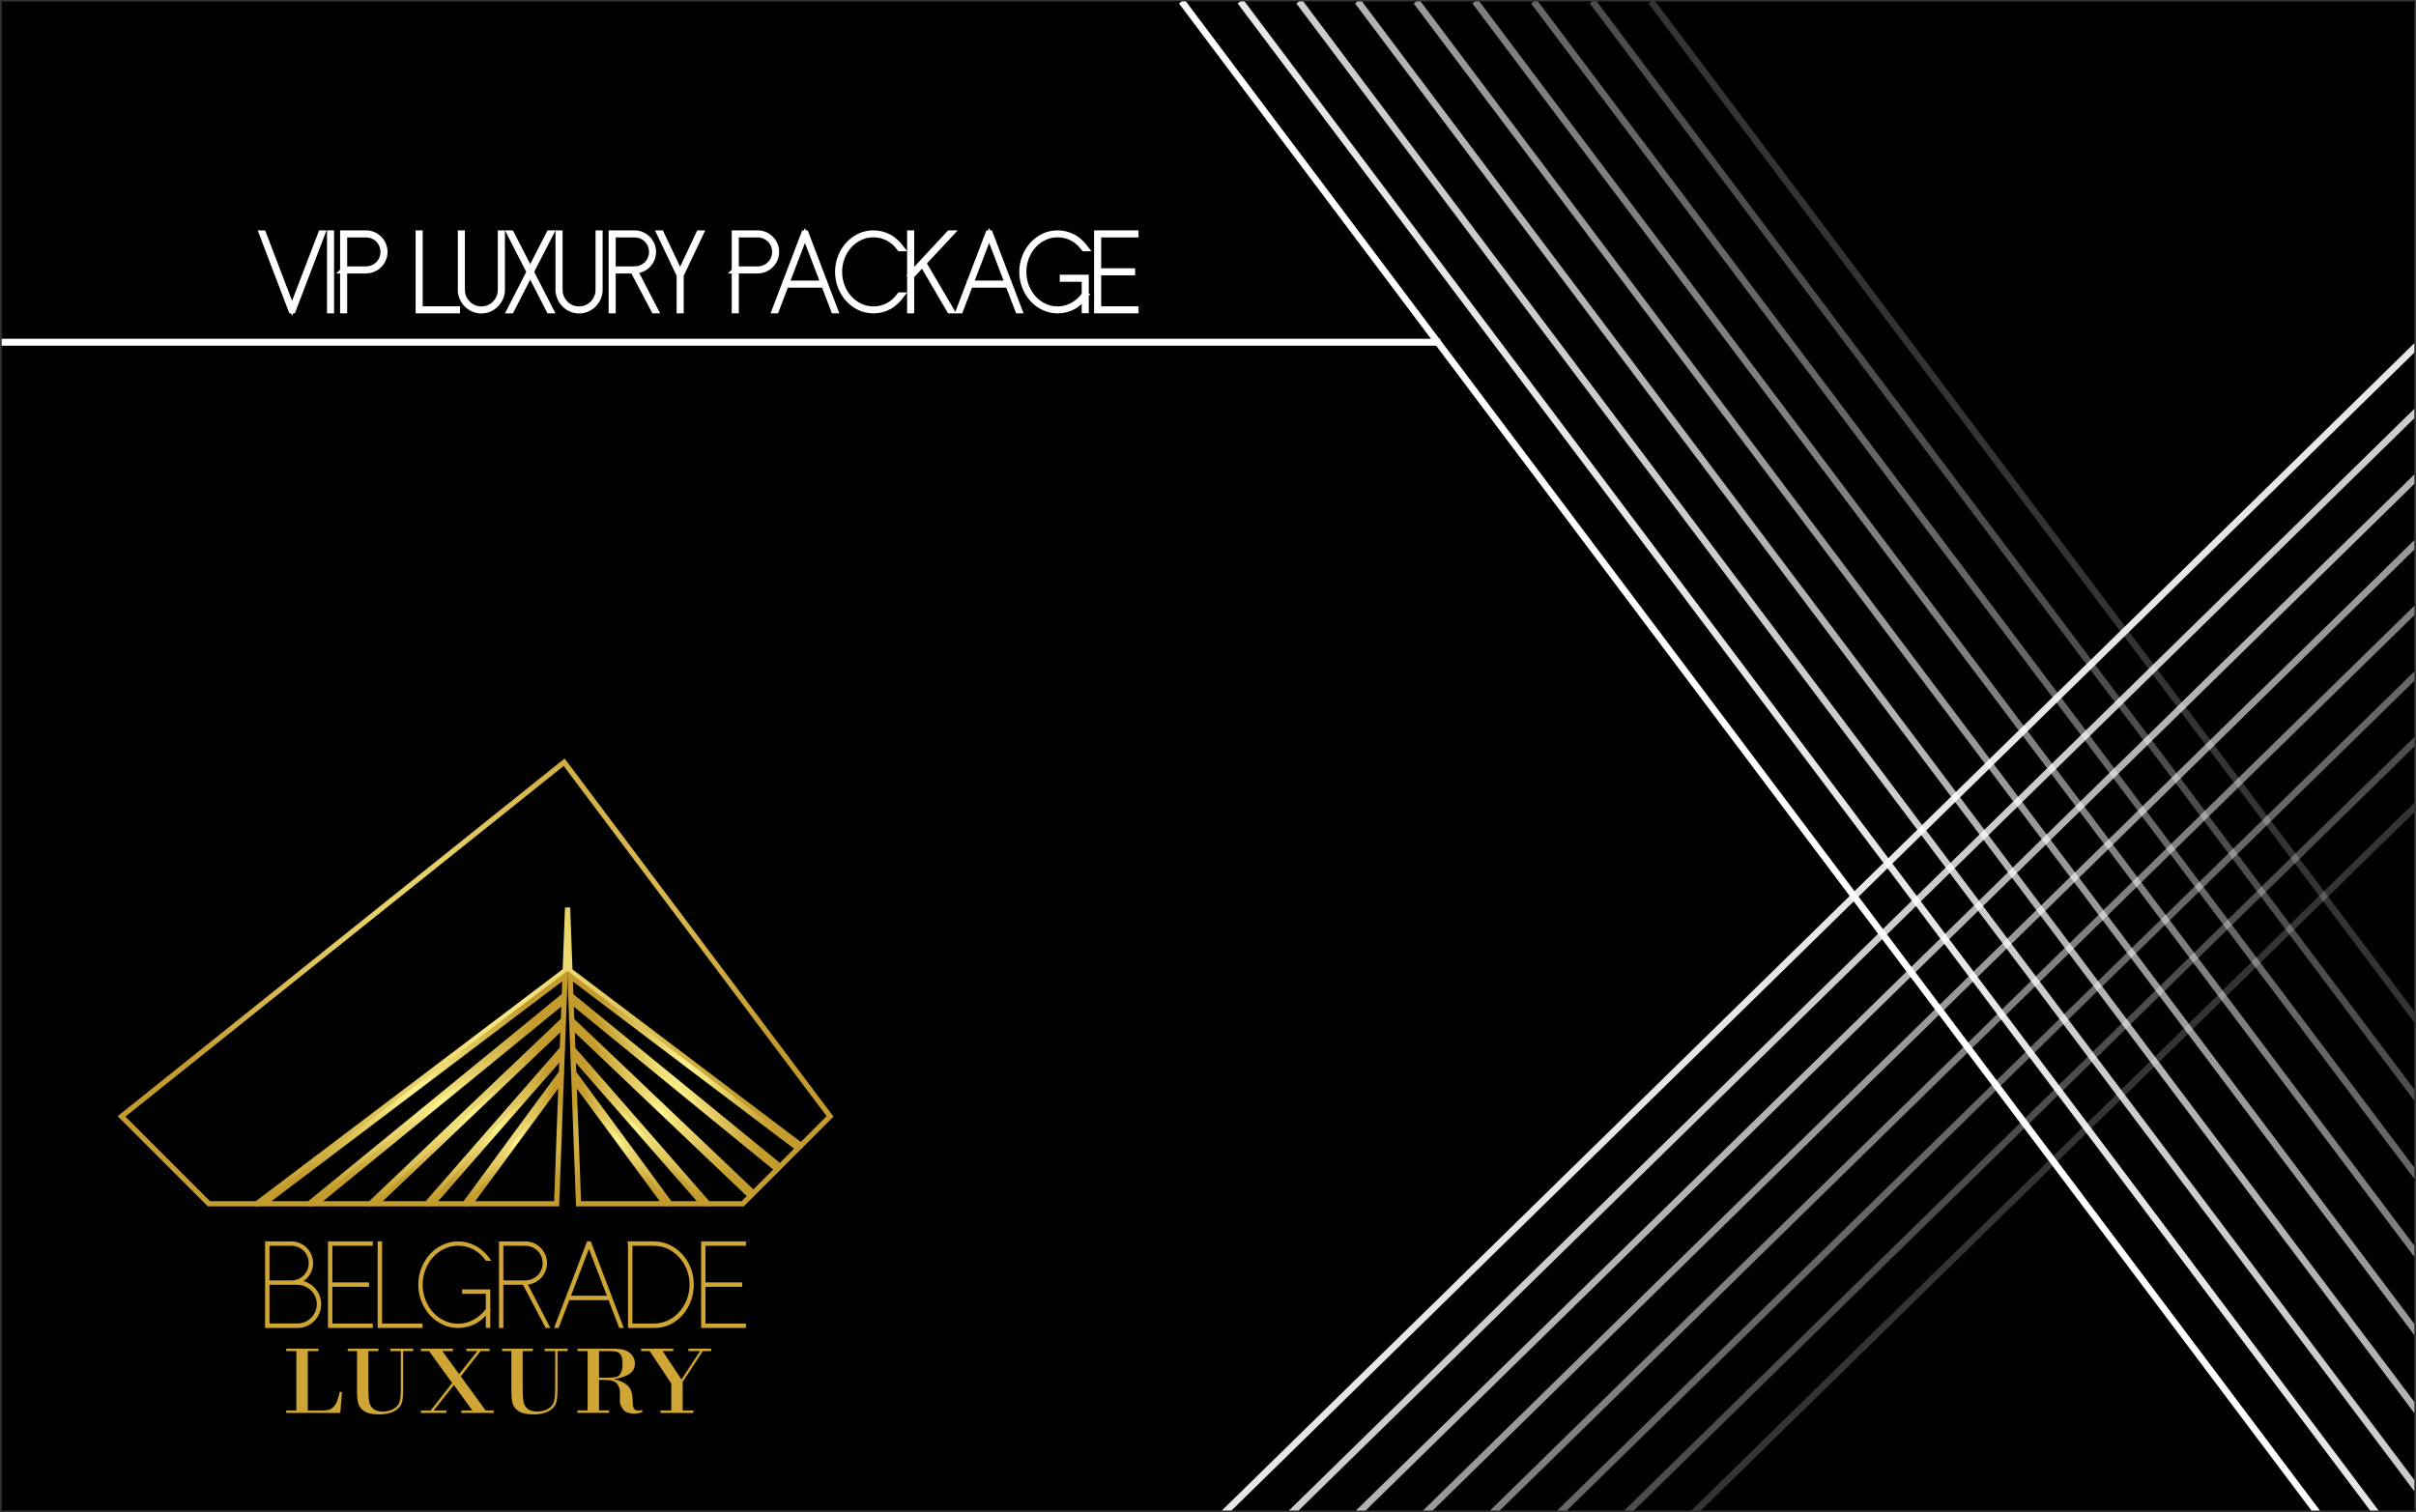 <?xml version="1.0" encoding="utf-8"?>
<!-- Generator: Adobe Illustrator 16.0.0, SVG Export Plug-In . SVG Version: 6.00 Build 0)  -->
<!DOCTYPE svg PUBLIC "-//W3C//DTD SVG 1.1//EN" "http://www.w3.org/Graphics/SVG/1.1/DTD/svg11.dtd">
<svg version="1.1" id="Layer_1" xmlns="http://www.w3.org/2000/svg" xmlns:xlink="http://www.w3.org/1999/xlink" x="0px" y="0px"
	 width="174.33px" height="109.13px" viewBox="0 0 174.33 109.13" enable-background="new 0 0 174.33 109.13" xml:space="preserve">
<rect x="0" y="0" width="174.33" height="109.13" fill="#333333" stroke="none"/>
<rect x="0.119" y="0.103" fill="#010101" width="174.092" height="108.923"/>
<rect x="0.119" y="0.103" fill="none" width="174.092" height="108.923"/>
<g>
	<g>
		
			<radialGradient id="SVGID_1_" cx="343.15" cy="-211.473" r="21.543" gradientTransform="matrix(1 0 0 -1 -308.835 -140.565)" gradientUnits="userSpaceOnUse">
			<stop  offset="0" style="stop-color:#FEF48F"/>
			<stop  offset="1" style="stop-color:#C49B2D"/>
		</radialGradient>
		<polygon fill="none" stroke="url(#SVGID_1_)" stroke-width="0.376" stroke-miterlimit="10" points="18.526,86.882 40.786,70.052 
			40.955,65.503 41.124,70.062 57.803,82.673 59.895,80.577 40.707,55.015 8.77,80.577 15.074,86.882 		"/>
		
			<radialGradient id="SVGID_2_" cx="358.236" cy="-217.816" r="7.853" gradientTransform="matrix(1 0 0 -1 -308.835 -140.565)" gradientUnits="userSpaceOnUse">
			<stop  offset="0" style="stop-color:#FEF48F"/>
			<stop  offset="1" style="stop-color:#C49B2D"/>
		</radialGradient>
		<polygon fill="none" stroke="url(#SVGID_2_)" stroke-width="0.376" stroke-miterlimit="10" points="41.188,71.849 56.288,84.185 
			57.583,82.888 41.137,70.454 		"/>
		
			<radialGradient id="SVGID_3_" cx="357.512" cy="-219.669" r="7.473" gradientTransform="matrix(1 0 0 -1 -308.835 -140.565)" gradientUnits="userSpaceOnUse">
			<stop  offset="0" style="stop-color:#FEF48F"/>
			<stop  offset="1" style="stop-color:#C49B2D"/>
		</radialGradient>
		<polygon fill="none" stroke="url(#SVGID_3_)" stroke-width="0.376" stroke-miterlimit="10" points="54.366,86.106 56.073,84.401 
			41.203,72.249 41.253,73.632 		"/>
		
			<radialGradient id="SVGID_4_" cx="354.957" cy="-221.934" r="5.353" gradientTransform="matrix(1 0 0 -1 -308.835 -140.565)" gradientUnits="userSpaceOnUse">
			<stop  offset="0" style="stop-color:#FEF48F"/>
			<stop  offset="1" style="stop-color:#C49B2D"/>
		</radialGradient>
		<polygon fill="none" stroke="url(#SVGID_4_)" stroke-width="0.376" stroke-miterlimit="10" points="50.689,86.882 41.349,76.192 
			41.395,77.433 48.348,86.882 		"/>
		
			<radialGradient id="SVGID_5_" cx="353.609" cy="-222.783" r="4.26" gradientTransform="matrix(1 0 0 -1 -308.835 -140.565)" gradientUnits="userSpaceOnUse">
			<stop  offset="0" style="stop-color:#FEF48F"/>
			<stop  offset="1" style="stop-color:#C49B2D"/>
		</radialGradient>
		<polygon fill="none" stroke="url(#SVGID_5_)" stroke-width="0.376" stroke-miterlimit="10" points="47.973,86.882 41.415,77.97 
			41.744,86.882 		"/>
		
			<radialGradient id="SVGID_6_" cx="356.578" cy="-220.905" r="6.703" gradientTransform="matrix(1 0 0 -1 -308.835 -140.565)" gradientUnits="userSpaceOnUse">
			<stop  offset="0" style="stop-color:#FEF48F"/>
			<stop  offset="1" style="stop-color:#C49B2D"/>
		</radialGradient>
		<polygon fill="none" stroke="url(#SVGID_6_)" stroke-width="0.376" stroke-miterlimit="10" points="53.593,86.882 54.15,86.321 
			41.271,74.065 41.33,75.71 51.09,86.882 		"/>
		
			<radialGradient id="SVGID_7_" cx="345.963" cy="-222.776" r="4.266" gradientTransform="matrix(1 0 0 -1 -308.835 -140.565)" gradientUnits="userSpaceOnUse">
			<stop  offset="0" style="stop-color:#FEF48F"/>
			<stop  offset="1" style="stop-color:#C49B2D"/>
		</radialGradient>
		<polygon fill="none" stroke="url(#SVGID_7_)" stroke-width="0.376" stroke-miterlimit="10" points="40.493,77.956 33.923,86.882 
			40.165,86.882 		"/>
		
			<radialGradient id="SVGID_8_" cx="338.555" cy="-219.126" r="9.974" gradientTransform="matrix(1 0 0 -1 -308.835 -140.565)" gradientUnits="userSpaceOnUse">
			<stop  offset="0" style="stop-color:#FEF48F"/>
			<stop  offset="1" style="stop-color:#C49B2D"/>
		</radialGradient>
		<polygon fill="none" stroke="url(#SVGID_8_)" stroke-width="0.376" stroke-miterlimit="10" points="40.769,70.442 19.031,86.882 
			22.311,86.882 40.72,71.839 		"/>
		
			<radialGradient id="SVGID_9_" cx="342.6" cy="-220.899" r="6.908" gradientTransform="matrix(1 0 0 -1 -308.835 -140.565)" gradientUnits="userSpaceOnUse">
			<stop  offset="0" style="stop-color:#FEF48F"/>
			<stop  offset="1" style="stop-color:#C49B2D"/>
		</radialGradient>
		<polygon fill="none" stroke="url(#SVGID_9_)" stroke-width="0.376" stroke-miterlimit="10" points="40.638,74.056 27.158,86.882 
			30.805,86.882 40.576,75.694 		"/>
		
			<radialGradient id="SVGID_10_" cx="340.421" cy="-220.016" r="8.514" gradientTransform="matrix(1 0 0 -1 -308.835 -140.565)" gradientUnits="userSpaceOnUse">
			<stop  offset="0" style="stop-color:#FEF48F"/>
			<stop  offset="1" style="stop-color:#C49B2D"/>
		</radialGradient>
		<polygon fill="none" stroke="url(#SVGID_10_)" stroke-width="0.376" stroke-miterlimit="10" points="40.706,72.241 22.79,86.882 
			26.718,86.882 40.654,73.618 		"/>
		
			<radialGradient id="SVGID_11_" cx="344.615" cy="-221.927" r="5.359" gradientTransform="matrix(1 0 0 -1 -308.835 -140.565)" gradientUnits="userSpaceOnUse">
			<stop  offset="0" style="stop-color:#FEF48F"/>
			<stop  offset="1" style="stop-color:#C49B2D"/>
		</radialGradient>
		<polygon fill="none" stroke="url(#SVGID_11_)" stroke-width="0.376" stroke-miterlimit="10" points="40.56,76.179 31.206,86.882 
			33.548,86.882 40.513,77.413 		"/>
	</g>
	<g>
		<path fill="#CFA635" d="M22.208,97.519v4.283h1.041c0.201,0,0.358-0.014,0.474-0.045c0.115-0.029,0.229-0.102,0.341-0.217
			c0.112-0.115,0.198-0.252,0.259-0.412c0.061-0.158,0.126-0.379,0.195-0.664h0.163l-0.128,1.516h-3.897v-0.178h0.729v-4.283h-0.729
			v-0.176h2.324v0.176H22.208z"/>
		<path fill="#CFA635" d="M28.922,97.519h-0.757v-0.176h1.656v0.176h-0.729v2.805c0,0.404-0.031,0.705-0.092,0.898
			s-0.172,0.355-0.333,0.488c-0.162,0.131-0.354,0.227-0.579,0.287c-0.225,0.059-0.457,0.09-0.697,0.09
			c-0.507,0-0.878-0.08-1.114-0.24c-0.235-0.158-0.379-0.354-0.434-0.586c-0.054-0.234-0.082-0.547-0.082-0.938v-2.805h-0.67v-0.178
			h2.216v0.178h-0.729v2.725c0,0.375,0.017,0.67,0.052,0.885c0.035,0.215,0.128,0.393,0.28,0.537
			c0.152,0.143,0.393,0.213,0.723,0.213c0.268,0,0.507-0.055,0.719-0.164s0.36-0.256,0.444-0.439
			c0.084-0.186,0.126-0.527,0.126-1.029V97.519L28.922,97.519z"/>
		<path fill="#CFA635" d="M33.249,99.337l1.791,2.465h0.581v0.178H33.29v-0.178h0.792l-1.331-1.836l-1.452,1.836h0.906v0.178h-1.833
			v-0.178h0.702l1.556-1.984l-1.67-2.299h-0.588v-0.176h2.31v0.176h-0.764l1.21,1.656l1.317-1.656h-0.795v-0.176h1.681v0.176h-0.654
			L33.249,99.337z"/>
		<path fill="#CFA635" d="M40.061,97.519h-0.757v-0.176h1.656v0.176H40.23v2.805c0,0.404-0.031,0.705-0.092,0.898
			s-0.172,0.355-0.333,0.488c-0.162,0.131-0.354,0.227-0.579,0.287c-0.225,0.059-0.457,0.09-0.697,0.09
			c-0.507,0-0.878-0.08-1.114-0.24c-0.235-0.158-0.379-0.354-0.434-0.586c-0.054-0.234-0.082-0.547-0.082-0.938v-2.805h-0.67v-0.178
			h2.216v0.178h-0.73v2.725c0,0.375,0.017,0.67,0.052,0.885s0.128,0.393,0.28,0.537c0.152,0.143,0.393,0.213,0.723,0.213
			c0.268,0,0.507-0.055,0.719-0.164c0.212-0.109,0.36-0.256,0.444-0.439c0.084-0.186,0.126-0.527,0.126-1.029L40.061,97.519
			L40.061,97.519z"/>
		<path fill="#CFA635" d="M42.4,101.802v-4.283h-0.729v-0.176h2.542c0.332,0,0.604,0.027,0.818,0.086
			c0.213,0.057,0.397,0.178,0.551,0.357s0.231,0.389,0.231,0.625c0,0.293-0.113,0.529-0.338,0.711
			c-0.226,0.184-0.609,0.318-1.148,0.412v0.018c0.388,0.076,0.705,0.223,0.953,0.443c0.248,0.219,0.372,0.59,0.372,1.111
			c0,0.301,0.035,0.492,0.105,0.576c0.07,0.084,0.167,0.127,0.292,0.127c0.081,0,0.178-0.018,0.291-0.049v0.168
			c-0.201,0.07-0.394,0.105-0.581,0.105c-0.38,0-0.649-0.107-0.806-0.318c-0.157-0.213-0.233-0.42-0.228-0.623l0.014-0.588
			c0-0.205-0.065-0.408-0.195-0.607c-0.13-0.197-0.426-0.299-0.887-0.299h-0.432v2.203h0.729v0.176h-2.282v-0.176H42.4L42.4,101.802
			z M43.225,97.519v1.92h0.622c0.268,0,0.472-0.02,0.612-0.055s0.253-0.129,0.337-0.279s0.126-0.393,0.126-0.721
			c0-0.27-0.042-0.467-0.128-0.592c-0.085-0.125-0.188-0.201-0.309-0.23c-0.121-0.027-0.28-0.043-0.476-0.043H43.225L43.225,97.519z
			"/>
		<path fill="#CFA635" d="M46.264,97.343h2.316v0.176h-0.764l1.358,2.047l1.338-2.047h-0.84v-0.176h1.643v0.176h-0.602l-1.452,2.217
			v2.066h0.771v0.178h-2.379v-0.178h0.785v-1.945l-1.556-2.338h-0.619L46.264,97.343L46.264,97.343z"/>
	</g>
	<g>
		<g>
			<path fill="#CFA635" stroke="#CFA635" stroke-width="0.188" stroke-miterlimit="10" d="M21.029,92.507
				c0.185,0,0.359-0.033,0.524-0.104c0.164-0.068,0.307-0.164,0.428-0.285s0.216-0.266,0.286-0.43
				c0.069-0.164,0.104-0.34,0.104-0.523s-0.035-0.359-0.104-0.523s-0.165-0.307-0.286-0.428s-0.264-0.217-0.428-0.285
				c-0.165-0.07-0.339-0.104-0.524-0.104h-1.809v-0.131h1.809c0.202,0,0.393,0.039,0.571,0.117c0.178,0.078,0.334,0.184,0.467,0.314
				c0.133,0.133,0.238,0.289,0.316,0.469c0.078,0.178,0.117,0.369,0.117,0.57c0,0.203-0.039,0.393-0.117,0.57
				c-0.078,0.18-0.183,0.336-0.316,0.469c-0.133,0.133-0.289,0.238-0.467,0.314c-0.179,0.078-0.369,0.117-0.571,0.117V92.507z
				 M19.351,95.753h-0.13v-6.061h0.13V95.753z M21.455,92.499c0.225,0,0.436,0.043,0.632,0.129c0.196,0.088,0.368,0.203,0.515,0.352
				c0.147,0.146,0.264,0.318,0.351,0.516c0.086,0.195,0.13,0.406,0.13,0.633c0,0.225-0.043,0.436-0.13,0.635
				s-0.204,0.373-0.351,0.521c-0.147,0.146-0.319,0.262-0.515,0.346c-0.196,0.084-0.407,0.125-0.632,0.125h-2.233v-0.139h2.233
				c0.208,0,0.402-0.039,0.584-0.115c0.182-0.078,0.341-0.188,0.476-0.32c0.136-0.137,0.243-0.293,0.32-0.473
				c0.078-0.18,0.117-0.373,0.117-0.58s-0.039-0.4-0.117-0.58c-0.078-0.178-0.185-0.336-0.32-0.471
				c-0.135-0.137-0.294-0.244-0.476-0.32c-0.182-0.078-0.376-0.117-0.584-0.117V92.499z M21.462,92.638h-2.242v-0.131h2.242V92.638z
				"/>
			<path fill="#CFA635" stroke="#CFA635" stroke-width="0.188" stroke-miterlimit="10" d="M23.76,95.753v-6.061h0.13v6.061H23.76z
				 M23.76,89.823v-0.131h3.047v0.131H23.76z M23.76,92.784v-0.131h2.779v0.131H23.76z M23.76,95.753v-0.129h3.047v0.129H23.76z"/>
			<path fill="#CFA635" stroke="#CFA635" stroke-width="0.188" stroke-miterlimit="10" d="M27.344,95.753v-6.061h0.13v6.061H27.344
				z M27.344,95.753v-0.129h3.047v0.129H27.344z"/>
			<path fill="#CFA635" stroke="#CFA635" stroke-width="0.188" stroke-miterlimit="10" d="M33.056,95.753
				c-0.381,0-0.74-0.078-1.078-0.238c-0.338-0.158-0.632-0.375-0.883-0.648s-0.45-0.596-0.597-0.965s-0.221-0.762-0.221-1.178
				s0.074-0.809,0.221-1.178s0.346-0.689,0.597-0.965s0.545-0.49,0.883-0.648c0.337-0.158,0.697-0.238,1.078-0.238
				c0.427,0,0.833,0.102,1.22,0.305c0.185,0.098,0.365,0.229,0.541,0.393c0.176,0.164,0.331,0.336,0.463,0.516h-0.164
				c-0.254-0.352-0.557-0.621-0.909-0.811c-0.352-0.186-0.735-0.281-1.151-0.281c-0.364,0-0.707,0.078-1.03,0.23
				c-0.323,0.152-0.604,0.361-0.844,0.623c-0.24,0.262-0.429,0.57-0.567,0.926c-0.138,0.355-0.208,0.732-0.208,1.131
				c0,0.396,0.069,0.773,0.208,1.129c0.139,0.355,0.328,0.664,0.567,0.928c0.239,0.262,0.521,0.471,0.844,0.621
				c0.323,0.154,0.667,0.23,1.03,0.23c0.416,0,0.808-0.104,1.177-0.309c0.369-0.203,0.681-0.482,0.935-0.834l0.113,0.051
				c-0.133,0.18-0.287,0.352-0.463,0.516c-0.176,0.164-0.356,0.295-0.541,0.395C33.907,95.651,33.5,95.753,33.056,95.753z
				 M33.437,93.286v-0.129h1.844v0.129H33.437z M35.15,93.157h0.13v2.588h-0.13V93.157z"/>
			<path fill="#CFA635" stroke="#CFA635" stroke-width="0.188" stroke-miterlimit="10" d="M36.098,92.638v-0.131h1.809
				c0.185,0,0.359-0.033,0.524-0.104c0.164-0.068,0.307-0.164,0.428-0.285s0.216-0.266,0.286-0.43
				c0.069-0.164,0.104-0.34,0.104-0.523s-0.035-0.359-0.104-0.523s-0.165-0.307-0.286-0.428s-0.264-0.217-0.428-0.285
				c-0.165-0.07-0.339-0.104-0.524-0.104h-1.809v-0.131h1.809c0.202,0,0.393,0.039,0.571,0.117s0.334,0.184,0.467,0.314
				c0.133,0.133,0.238,0.289,0.316,0.469c0.078,0.178,0.117,0.369,0.117,0.57c0,0.203-0.039,0.393-0.117,0.57
				c-0.078,0.18-0.183,0.336-0.316,0.469c-0.133,0.133-0.289,0.238-0.467,0.314c-0.179,0.078-0.369,0.117-0.571,0.117h-1.809V92.638
				z M36.228,95.753h-0.13v-6.061h0.13V95.753z M39.43,95.753l-1.653-3.143l0.121-0.068l1.662,3.211H39.43z"/>
			<path fill="#CFA635" stroke="#CFA635" stroke-width="0.188" stroke-miterlimit="10" d="M44.875,95.753h-0.13l-2.25-5.877
				l-2.25,5.877h-0.13l2.311-6.061h0.139L44.875,95.753z M40.956,93.745v-0.129h3.073v0.129H40.956z"/>
			<path fill="#CFA635" stroke="#CFA635" stroke-width="0.188" stroke-miterlimit="10" d="M47.202,89.823H45.41l-0.017-0.131h1.809
				V89.823z M45.41,89.692h0.13v6.061h-0.13V89.692z M47.209,95.753h-1.8v-0.129h1.8V95.753z M47.192,95.624
				c0.363,0,0.707-0.076,1.03-0.23c0.323-0.15,0.604-0.359,0.844-0.623c0.239-0.262,0.43-0.568,0.571-0.922
				c0.141-0.352,0.212-0.727,0.212-1.125c0-0.396-0.069-0.771-0.208-1.125c-0.139-0.352-0.329-0.66-0.571-0.922
				c-0.243-0.262-0.525-0.471-0.848-0.623c-0.324-0.152-0.667-0.229-1.03-0.229v-0.131c0.369,0,0.721,0.076,1.056,0.229
				c0.334,0.154,0.629,0.363,0.883,0.633c0.254,0.27,0.457,0.588,0.61,0.961c0.153,0.371,0.229,0.773,0.229,1.207
				c0,0.375-0.064,0.744-0.19,1.105c-0.127,0.359-0.311,0.684-0.55,0.969c-0.24,0.285-0.531,0.516-0.875,0.693
				c-0.343,0.176-0.731,0.264-1.164,0.264L47.192,95.624L47.192,95.624z"/>
			<path fill="#CFA635" stroke="#CFA635" stroke-width="0.188" stroke-miterlimit="10" d="M50.684,95.753v-6.061h0.13v6.061H50.684
				z M50.684,89.823v-0.131h3.047v0.131H50.684z M50.684,92.784v-0.131h2.779v0.131H50.684z M50.684,95.753v-0.129h3.047v0.129
				H50.684z"/>
		</g>
	</g>
</g>
<g>
	<g>
		<path fill="none" stroke="#FFFFFF" stroke-width="0.39" stroke-miterlimit="10" d="M21.013,22.422l-2.136-5.6h0.12l2.08,5.44
			l2.08-5.44h0.12l-2.136,5.6H21.013z"/>
		<path fill="none" stroke="#FFFFFF" stroke-width="0.39" stroke-miterlimit="10" d="M23.79,22.422v-5.6h0.12v5.6H23.79z"/>
		<path fill="none" stroke="#FFFFFF" stroke-width="0.39" stroke-miterlimit="10" d="M24.736,19.542l0.12-0.12h1.552
			c0.171,0,0.332-0.032,0.484-0.096s0.284-0.152,0.396-0.264s0.2-0.244,0.264-0.396s0.096-0.313,0.096-0.484
			c0-0.17-0.032-0.332-0.096-0.484c-0.064-0.152-0.152-0.284-0.264-0.396c-0.112-0.112-0.244-0.2-0.396-0.264
			s-0.313-0.096-0.484-0.096h-1.672v-0.12h1.672c0.187,0,0.363,0.036,0.528,0.108c0.165,0.072,0.309,0.169,0.432,0.292
			s0.22,0.267,0.292,0.432c0.072,0.166,0.108,0.341,0.108,0.528s-0.036,0.363-0.108,0.528c-0.072,0.166-0.169,0.309-0.292,0.432
			s-0.267,0.22-0.432,0.292c-0.166,0.072-0.342,0.108-0.528,0.108H24.736L24.736,19.542z M24.856,22.422h-0.12v-5.6h0.12V22.422z"/>
		<path fill="none" stroke="#FFFFFF" stroke-width="0.39" stroke-miterlimit="10" d="M30.185,22.422v-5.6h0.12v5.6H30.185z
			 M30.185,22.422v-0.12H33v0.12H30.185z"/>
		<path fill="none" stroke="#FFFFFF" stroke-width="0.39" stroke-miterlimit="10" d="M33.351,20.918h-0.12v-4.096h0.12V20.918z
			 M36.237,20.918c0,0.208-0.04,0.403-0.12,0.584s-0.188,0.341-0.324,0.48c-0.136,0.139-0.295,0.248-0.476,0.328
			c-0.181,0.08-0.376,0.12-0.584,0.12s-0.403-0.04-0.584-0.12c-0.181-0.08-0.34-0.189-0.476-0.328
			c-0.136-0.139-0.244-0.299-0.324-0.48s-0.12-0.376-0.12-0.584h0.12c0,0.192,0.036,0.372,0.108,0.54
			c0.072,0.168,0.17,0.316,0.296,0.444c0.126,0.128,0.272,0.228,0.44,0.3c0.168,0.072,0.348,0.108,0.54,0.108
			c0.192,0,0.372-0.036,0.54-0.108c0.168-0.072,0.314-0.172,0.44-0.3c0.126-0.128,0.224-0.276,0.296-0.444
			c0.072-0.168,0.108-0.348,0.108-0.54H36.237z M36.237,20.918h-0.12v-4.096h0.12V20.918z"/>
		<path fill="none" stroke="#FFFFFF" stroke-width="0.39" stroke-miterlimit="10" d="M36.892,22.422h-0.136l2.872-5.6h0.136
			L36.892,22.422z M36.754,16.822h0.136l2.872,5.6h-0.136L36.754,16.822z"/>
		<path fill="none" stroke="#FFFFFF" stroke-width="0.39" stroke-miterlimit="10" d="M40.399,20.918h-0.12v-4.096h0.12V20.918z
			 M43.288,20.918c0,0.208-0.04,0.403-0.12,0.584s-0.188,0.341-0.324,0.48c-0.136,0.139-0.295,0.248-0.476,0.328
			c-0.181,0.08-0.376,0.12-0.584,0.12s-0.403-0.04-0.584-0.12c-0.181-0.08-0.34-0.189-0.476-0.328
			c-0.136-0.139-0.244-0.299-0.324-0.48s-0.12-0.376-0.12-0.584h0.12c0,0.192,0.036,0.372,0.108,0.54
			c0.072,0.168,0.17,0.316,0.296,0.444c0.126,0.128,0.272,0.228,0.44,0.3c0.168,0.072,0.348,0.108,0.54,0.108
			s0.372-0.036,0.54-0.108c0.168-0.072,0.314-0.172,0.44-0.3c0.126-0.128,0.224-0.276,0.296-0.444
			c0.072-0.168,0.108-0.348,0.108-0.54H43.288z M43.288,20.918h-0.12v-4.096h0.12V20.918z"/>
		<path fill="none" stroke="#FFFFFF" stroke-width="0.39" stroke-miterlimit="10" d="M44.112,19.542v-0.12h1.672
			c0.171,0,0.332-0.032,0.484-0.096s0.284-0.152,0.396-0.264s0.2-0.244,0.264-0.396s0.096-0.313,0.096-0.484
			c0-0.17-0.032-0.332-0.096-0.484c-0.064-0.152-0.152-0.284-0.264-0.396c-0.112-0.112-0.244-0.2-0.396-0.264
			s-0.313-0.096-0.484-0.096h-1.672v-0.12h1.672c0.187,0,0.363,0.036,0.528,0.108c0.165,0.072,0.309,0.169,0.432,0.292
			s0.22,0.267,0.292,0.432c0.072,0.166,0.108,0.341,0.108,0.528s-0.036,0.363-0.108,0.528c-0.072,0.166-0.169,0.309-0.292,0.432
			s-0.267,0.22-0.432,0.292c-0.166,0.072-0.342,0.108-0.528,0.108H44.112L44.112,19.542z M44.232,22.422h-0.12v-5.6h0.12V22.422z
			 M47.192,22.422l-1.528-2.904l0.112-0.064l1.536,2.968H47.192z"/>
		<path fill="none" stroke="#FFFFFF" stroke-width="0.39" stroke-miterlimit="10" d="M49.139,19.862h-0.12l-1.448-3.04h0.136
			l1.368,2.888l1.36-2.888h0.144L49.139,19.862z M49.019,22.422V19.83h0.12v2.592H49.019z"/>
		<path fill="none" stroke="#FFFFFF" stroke-width="0.39" stroke-miterlimit="10" d="M52.995,19.542l0.12-0.12h1.552
			c0.171,0,0.332-0.032,0.484-0.096c0.152-0.064,0.284-0.152,0.396-0.264c0.112-0.112,0.2-0.244,0.264-0.396
			s0.096-0.313,0.096-0.484c0-0.17-0.032-0.332-0.096-0.484c-0.064-0.152-0.152-0.284-0.264-0.396
			c-0.112-0.112-0.244-0.2-0.396-0.264c-0.152-0.064-0.313-0.096-0.484-0.096h-1.672v-0.12h1.672c0.187,0,0.363,0.036,0.528,0.108
			c0.165,0.072,0.309,0.169,0.432,0.292s0.22,0.267,0.292,0.432c0.072,0.166,0.108,0.341,0.108,0.528s-0.036,0.363-0.108,0.528
			c-0.072,0.166-0.169,0.309-0.292,0.432s-0.267,0.22-0.432,0.292c-0.166,0.072-0.342,0.108-0.528,0.108H52.995L52.995,19.542z
			 M53.115,22.422h-0.12v-5.6h0.12V22.422z"/>
		<path fill="none" stroke="#FFFFFF" stroke-width="0.39" stroke-miterlimit="10" d="M60.283,22.422h-0.12l-2.08-5.432
			l-2.08,5.432h-0.12l2.136-5.6h0.128L60.283,22.422z M56.659,20.566v-0.12h2.84v0.12H56.659z"/>
		<path fill="none" stroke="#FFFFFF" stroke-width="0.39" stroke-miterlimit="10" d="M63.019,22.422
			c-0.352,0-0.684-0.073-0.996-0.22c-0.312-0.146-0.584-0.346-0.816-0.6s-0.416-0.551-0.552-0.892
			c-0.136-0.341-0.204-0.704-0.204-1.088s0.068-0.747,0.204-1.088c0.136-0.341,0.32-0.639,0.552-0.892s0.504-0.454,0.816-0.6
			c0.312-0.147,0.644-0.22,0.996-0.22c0.395,0,0.771,0.093,1.128,0.28c0.171,0.09,0.337,0.212,0.5,0.364
			c0.163,0.152,0.306,0.311,0.428,0.476h-0.152c-0.235-0.325-0.515-0.575-0.84-0.748c-0.325-0.173-0.68-0.26-1.064-0.26
			c-0.336,0-0.653,0.07-0.952,0.212c-0.299,0.141-0.559,0.333-0.78,0.576c-0.221,0.243-0.396,0.528-0.524,0.856
			s-0.192,0.676-0.192,1.044s0.064,0.716,0.192,1.044s0.303,0.613,0.524,0.856c0.221,0.243,0.481,0.435,0.78,0.576
			c0.298,0.142,0.616,0.212,0.952,0.212c0.384,0,0.739-0.087,1.064-0.26c0.325-0.173,0.605-0.422,0.84-0.748h0.152
			c-0.123,0.166-0.266,0.324-0.428,0.476c-0.162,0.152-0.329,0.273-0.5,0.364C63.806,22.329,63.43,22.422,63.019,22.422z"/>
		<path fill="none" stroke="#FFFFFF" stroke-width="0.39" stroke-miterlimit="10" d="M65.65,22.422v-5.6h0.12v5.6H65.65z
			 M65.667,19.87l2.832-3.048h0.16l-2.912,3.128L65.667,19.87z M66.522,19.006l0.096-0.064l2.04,3.48h-0.136L66.522,19.006z"/>
		<path fill="none" stroke="#FFFFFF" stroke-width="0.39" stroke-miterlimit="10" d="M73.575,22.422h-0.12l-2.08-5.432
			l-2.08,5.432h-0.12l2.136-5.6h0.128L73.575,22.422z M69.951,20.566v-0.12h2.84v0.12H69.951z"/>
		<path fill="none" stroke="#FFFFFF" stroke-width="0.39" stroke-miterlimit="10" d="M76.312,22.422
			c-0.352,0-0.684-0.073-0.996-0.22c-0.312-0.146-0.584-0.346-0.816-0.6s-0.416-0.551-0.552-0.892
			c-0.136-0.341-0.204-0.704-0.204-1.088s0.068-0.747,0.204-1.088c0.136-0.341,0.32-0.639,0.552-0.892s0.504-0.454,0.816-0.6
			c0.312-0.147,0.644-0.22,0.996-0.22c0.395,0,0.771,0.093,1.128,0.28c0.171,0.09,0.337,0.212,0.5,0.364
			c0.163,0.152,0.306,0.311,0.428,0.476h-0.152c-0.235-0.325-0.515-0.575-0.84-0.748c-0.325-0.173-0.68-0.26-1.064-0.26
			c-0.336,0-0.653,0.07-0.952,0.212c-0.299,0.141-0.559,0.333-0.78,0.576c-0.221,0.243-0.396,0.528-0.524,0.856
			s-0.192,0.676-0.192,1.044s0.064,0.716,0.192,1.044s0.303,0.613,0.524,0.856s0.481,0.435,0.78,0.576
			c0.298,0.142,0.616,0.212,0.952,0.212c0.384,0,0.747-0.095,1.088-0.284c0.341-0.189,0.629-0.447,0.864-0.772l0.104,0.048
			c-0.123,0.166-0.266,0.324-0.428,0.476c-0.162,0.152-0.329,0.273-0.5,0.364C77.099,22.329,76.723,22.422,76.312,22.422z
			 M76.664,20.142v-0.12h1.704v0.12H76.664z M78.248,20.022h0.12v2.392h-0.12V20.022z"/>
		<path fill="none" stroke="#FFFFFF" stroke-width="0.39" stroke-miterlimit="10" d="M79.142,22.422v-5.6h0.12v5.6H79.142z
			 M79.142,16.942v-0.12h2.816v0.12H79.142z M79.142,19.678v-0.12h2.568v0.12H79.142z M79.142,22.422v-0.12h2.816v0.12H79.142z"/>
	</g>
</g>
<line fill="none" stroke="#FFFFFF" stroke-width="0.5" stroke-miterlimit="10" x1="0.119" y1="24.701" x2="103.926" y2="24.701"/>
<rect x="0.119" y="0.103" fill="none" width="174.092" height="108.923"/>
<g>
	<g>
		<defs>
			<rect id="SVGID_12_" x="0.119" y="0.103" width="174.092" height="108.923"/>
		</defs>
		<clipPath id="SVGID_13_">
			<use xlink:href="#SVGID_12_"  overflow="visible"/>
		</clipPath>
		
			<line clip-path="url(#SVGID_13_)" fill="none" stroke="#FFFFFF" stroke-width="0.487" stroke-miterlimit="10" x1="85.266" y1="0.103" x2="168.979" y2="111.536"/>
	</g>
	<g>
		<defs>
			<rect id="SVGID_14_" x="0.119" y="0.103" width="174.092" height="108.923"/>
		</defs>
		<clipPath id="SVGID_15_">
			<use xlink:href="#SVGID_14_"  overflow="visible"/>
		</clipPath>
		
			<line opacity="0.9" clip-path="url(#SVGID_15_)" fill="none" stroke="#FFFFFF" stroke-width="0.487" stroke-miterlimit="10" enable-background="new    " x1="89.5" y1="0.103" x2="173.211" y2="111.536"/>
	</g>
	<g>
		<defs>
			<rect id="SVGID_16_" x="0.119" y="0.103" width="174.092" height="108.923"/>
		</defs>
		<clipPath id="SVGID_17_">
			<use xlink:href="#SVGID_16_"  overflow="visible"/>
		</clipPath>
		
			<line opacity="0.8" clip-path="url(#SVGID_17_)" fill="none" stroke="#FFFFFF" stroke-width="0.487" stroke-miterlimit="10" enable-background="new    " x1="93.734" y1="0.103" x2="177.447" y2="111.536"/>
	</g>
	<g>
		<defs>
			<rect id="SVGID_18_" x="0.119" y="0.103" width="174.092" height="108.923"/>
		</defs>
		<clipPath id="SVGID_19_">
			<use xlink:href="#SVGID_18_"  overflow="visible"/>
		</clipPath>
		
			<line opacity="0.7" clip-path="url(#SVGID_19_)" fill="none" stroke="#FFFFFF" stroke-width="0.487" stroke-miterlimit="10" enable-background="new    " x1="97.969" y1="0.103" x2="181.682" y2="111.536"/>
	</g>
	<g>
		<defs>
			<rect id="SVGID_20_" x="0.119" y="0.103" width="174.092" height="108.923"/>
		</defs>
		<clipPath id="SVGID_21_">
			<use xlink:href="#SVGID_20_"  overflow="visible"/>
		</clipPath>
		
			<line opacity="0.6" clip-path="url(#SVGID_21_)" fill="none" stroke="#FFFFFF" stroke-width="0.487" stroke-miterlimit="10" enable-background="new    " x1="102.203" y1="0.103" x2="185.914" y2="111.536"/>
	</g>
	<g>
		<defs>
			<rect id="SVGID_22_" x="0.119" y="0.103" width="174.092" height="108.923"/>
		</defs>
		<clipPath id="SVGID_23_">
			<use xlink:href="#SVGID_22_"  overflow="visible"/>
		</clipPath>
		
			<line opacity="0.5" clip-path="url(#SVGID_23_)" fill="none" stroke="#FFFFFF" stroke-width="0.487" stroke-miterlimit="10" enable-background="new    " x1="106.439" y1="0.103" x2="190.152" y2="111.536"/>
	</g>
	<g>
		<defs>
			<rect id="SVGID_24_" x="0.119" y="0.103" width="174.092" height="108.923"/>
		</defs>
		<clipPath id="SVGID_25_">
			<use xlink:href="#SVGID_24_"  overflow="visible"/>
		</clipPath>
		
			<line opacity="0.4" clip-path="url(#SVGID_25_)" fill="none" stroke="#FFFFFF" stroke-width="0.487" stroke-miterlimit="10" enable-background="new    " x1="110.672" y1="0.103" x2="194.387" y2="111.536"/>
	</g>
	<g>
		<defs>
			<rect id="SVGID_26_" x="0.119" y="0.103" width="174.092" height="108.923"/>
		</defs>
		<clipPath id="SVGID_27_">
			<use xlink:href="#SVGID_26_"  overflow="visible"/>
		</clipPath>
		
			<line opacity="0.3" clip-path="url(#SVGID_27_)" fill="none" stroke="#FFFFFF" stroke-width="0.487" stroke-miterlimit="10" enable-background="new    " x1="114.908" y1="0.103" x2="198.621" y2="111.536"/>
	</g>
	<g>
		<defs>
			<rect id="SVGID_28_" x="0.119" y="0.103" width="174.092" height="108.923"/>
		</defs>
		<clipPath id="SVGID_29_">
			<use xlink:href="#SVGID_28_"  overflow="visible"/>
		</clipPath>
		
			<line opacity="0.2" clip-path="url(#SVGID_29_)" fill="none" stroke="#FFFFFF" stroke-width="0.487" stroke-miterlimit="10" enable-background="new    " x1="119.143" y1="0.103" x2="202.855" y2="111.536"/>
	</g>
	<g>
		<defs>
			<rect id="SVGID_30_" x="0.119" y="0.103" width="174.092" height="108.923"/>
		</defs>
		<clipPath id="SVGID_31_">
			<use xlink:href="#SVGID_30_"  overflow="visible"/>
		</clipPath>
		
			<line opacity="0.9" clip-path="url(#SVGID_31_)" fill="none" stroke="#FFFFFF" stroke-width="0.487" stroke-miterlimit="10" enable-background="new    " x1="78.678" y1="118.653" x2="178.26" y2="21.143"/>
	</g>
	<g>
		<defs>
			<rect id="SVGID_32_" x="0.119" y="0.103" width="174.092" height="108.923"/>
		</defs>
		<clipPath id="SVGID_33_">
			<use xlink:href="#SVGID_32_"  overflow="visible"/>
		</clipPath>
		
			<line opacity="0.8" clip-path="url(#SVGID_33_)" fill="none" stroke="#FFFFFF" stroke-width="0.487" stroke-miterlimit="10" enable-background="new    " x1="82.864" y1="119.294" x2="182.445" y2="21.782"/>
	</g>
	<g>
		<defs>
			<rect id="SVGID_34_" x="0.119" y="0.103" width="174.092" height="108.923"/>
		</defs>
		<clipPath id="SVGID_35_">
			<use xlink:href="#SVGID_34_"  overflow="visible"/>
		</clipPath>
		
			<line opacity="0.7" clip-path="url(#SVGID_35_)" fill="none" stroke="#FFFFFF" stroke-width="0.487" stroke-miterlimit="10" enable-background="new    " x1="87.049" y1="119.933" x2="186.629" y2="22.422"/>
	</g>
	<g>
		<defs>
			<rect id="SVGID_36_" x="0.119" y="0.103" width="174.092" height="108.923"/>
		</defs>
		<clipPath id="SVGID_37_">
			<use xlink:href="#SVGID_36_"  overflow="visible"/>
		</clipPath>
		
			<line opacity="0.6" clip-path="url(#SVGID_37_)" fill="none" stroke="#FFFFFF" stroke-width="0.487" stroke-miterlimit="10" enable-background="new    " x1="91.234" y1="120.573" x2="190.818" y2="23.061"/>
	</g>
	<g>
		<defs>
			<rect id="SVGID_38_" x="0.119" y="0.103" width="174.092" height="108.923"/>
		</defs>
		<clipPath id="SVGID_39_">
			<use xlink:href="#SVGID_38_"  overflow="visible"/>
		</clipPath>
		
			<line opacity="0.5" clip-path="url(#SVGID_39_)" fill="none" stroke="#FFFFFF" stroke-width="0.487" stroke-miterlimit="10" enable-background="new    " x1="95.42" y1="121.212" x2="195.002" y2="23.701"/>
	</g>
	<g>
		<defs>
			<rect id="SVGID_40_" x="0.119" y="0.103" width="174.092" height="108.923"/>
		</defs>
		<clipPath id="SVGID_41_">
			<use xlink:href="#SVGID_40_"  overflow="visible"/>
		</clipPath>
		
			<line opacity="0.4" clip-path="url(#SVGID_41_)" fill="none" stroke="#FFFFFF" stroke-width="0.487" stroke-miterlimit="10" enable-background="new    " x1="99.607" y1="121.853" x2="199.189" y2="24.34"/>
	</g>
	<g>
		<defs>
			<rect id="SVGID_42_" x="0.119" y="0.103" width="174.092" height="108.923"/>
		</defs>
		<clipPath id="SVGID_43_">
			<use xlink:href="#SVGID_42_"  overflow="visible"/>
		</clipPath>
		
			<line opacity="0.3" clip-path="url(#SVGID_43_)" fill="none" stroke="#FFFFFF" stroke-width="0.487" stroke-miterlimit="10" enable-background="new    " x1="103.793" y1="122.491" x2="203.375" y2="24.98"/>
	</g>
	<g>
		<defs>
			<rect id="SVGID_44_" x="0.119" y="0.103" width="174.092" height="108.923"/>
		</defs>
		<clipPath id="SVGID_45_">
			<use xlink:href="#SVGID_44_"  overflow="visible"/>
		</clipPath>
		
			<line opacity="0.2" clip-path="url(#SVGID_45_)" fill="none" stroke="#FFFFFF" stroke-width="0.487" stroke-miterlimit="10" enable-background="new    " x1="107.979" y1="123.13" x2="207.563" y2="25.62"/>
	</g>
</g>
<g>
</g>
<g>
</g>
<g>
</g>
<g>
</g>
<g>
</g>
<g>
</g>
</svg>
